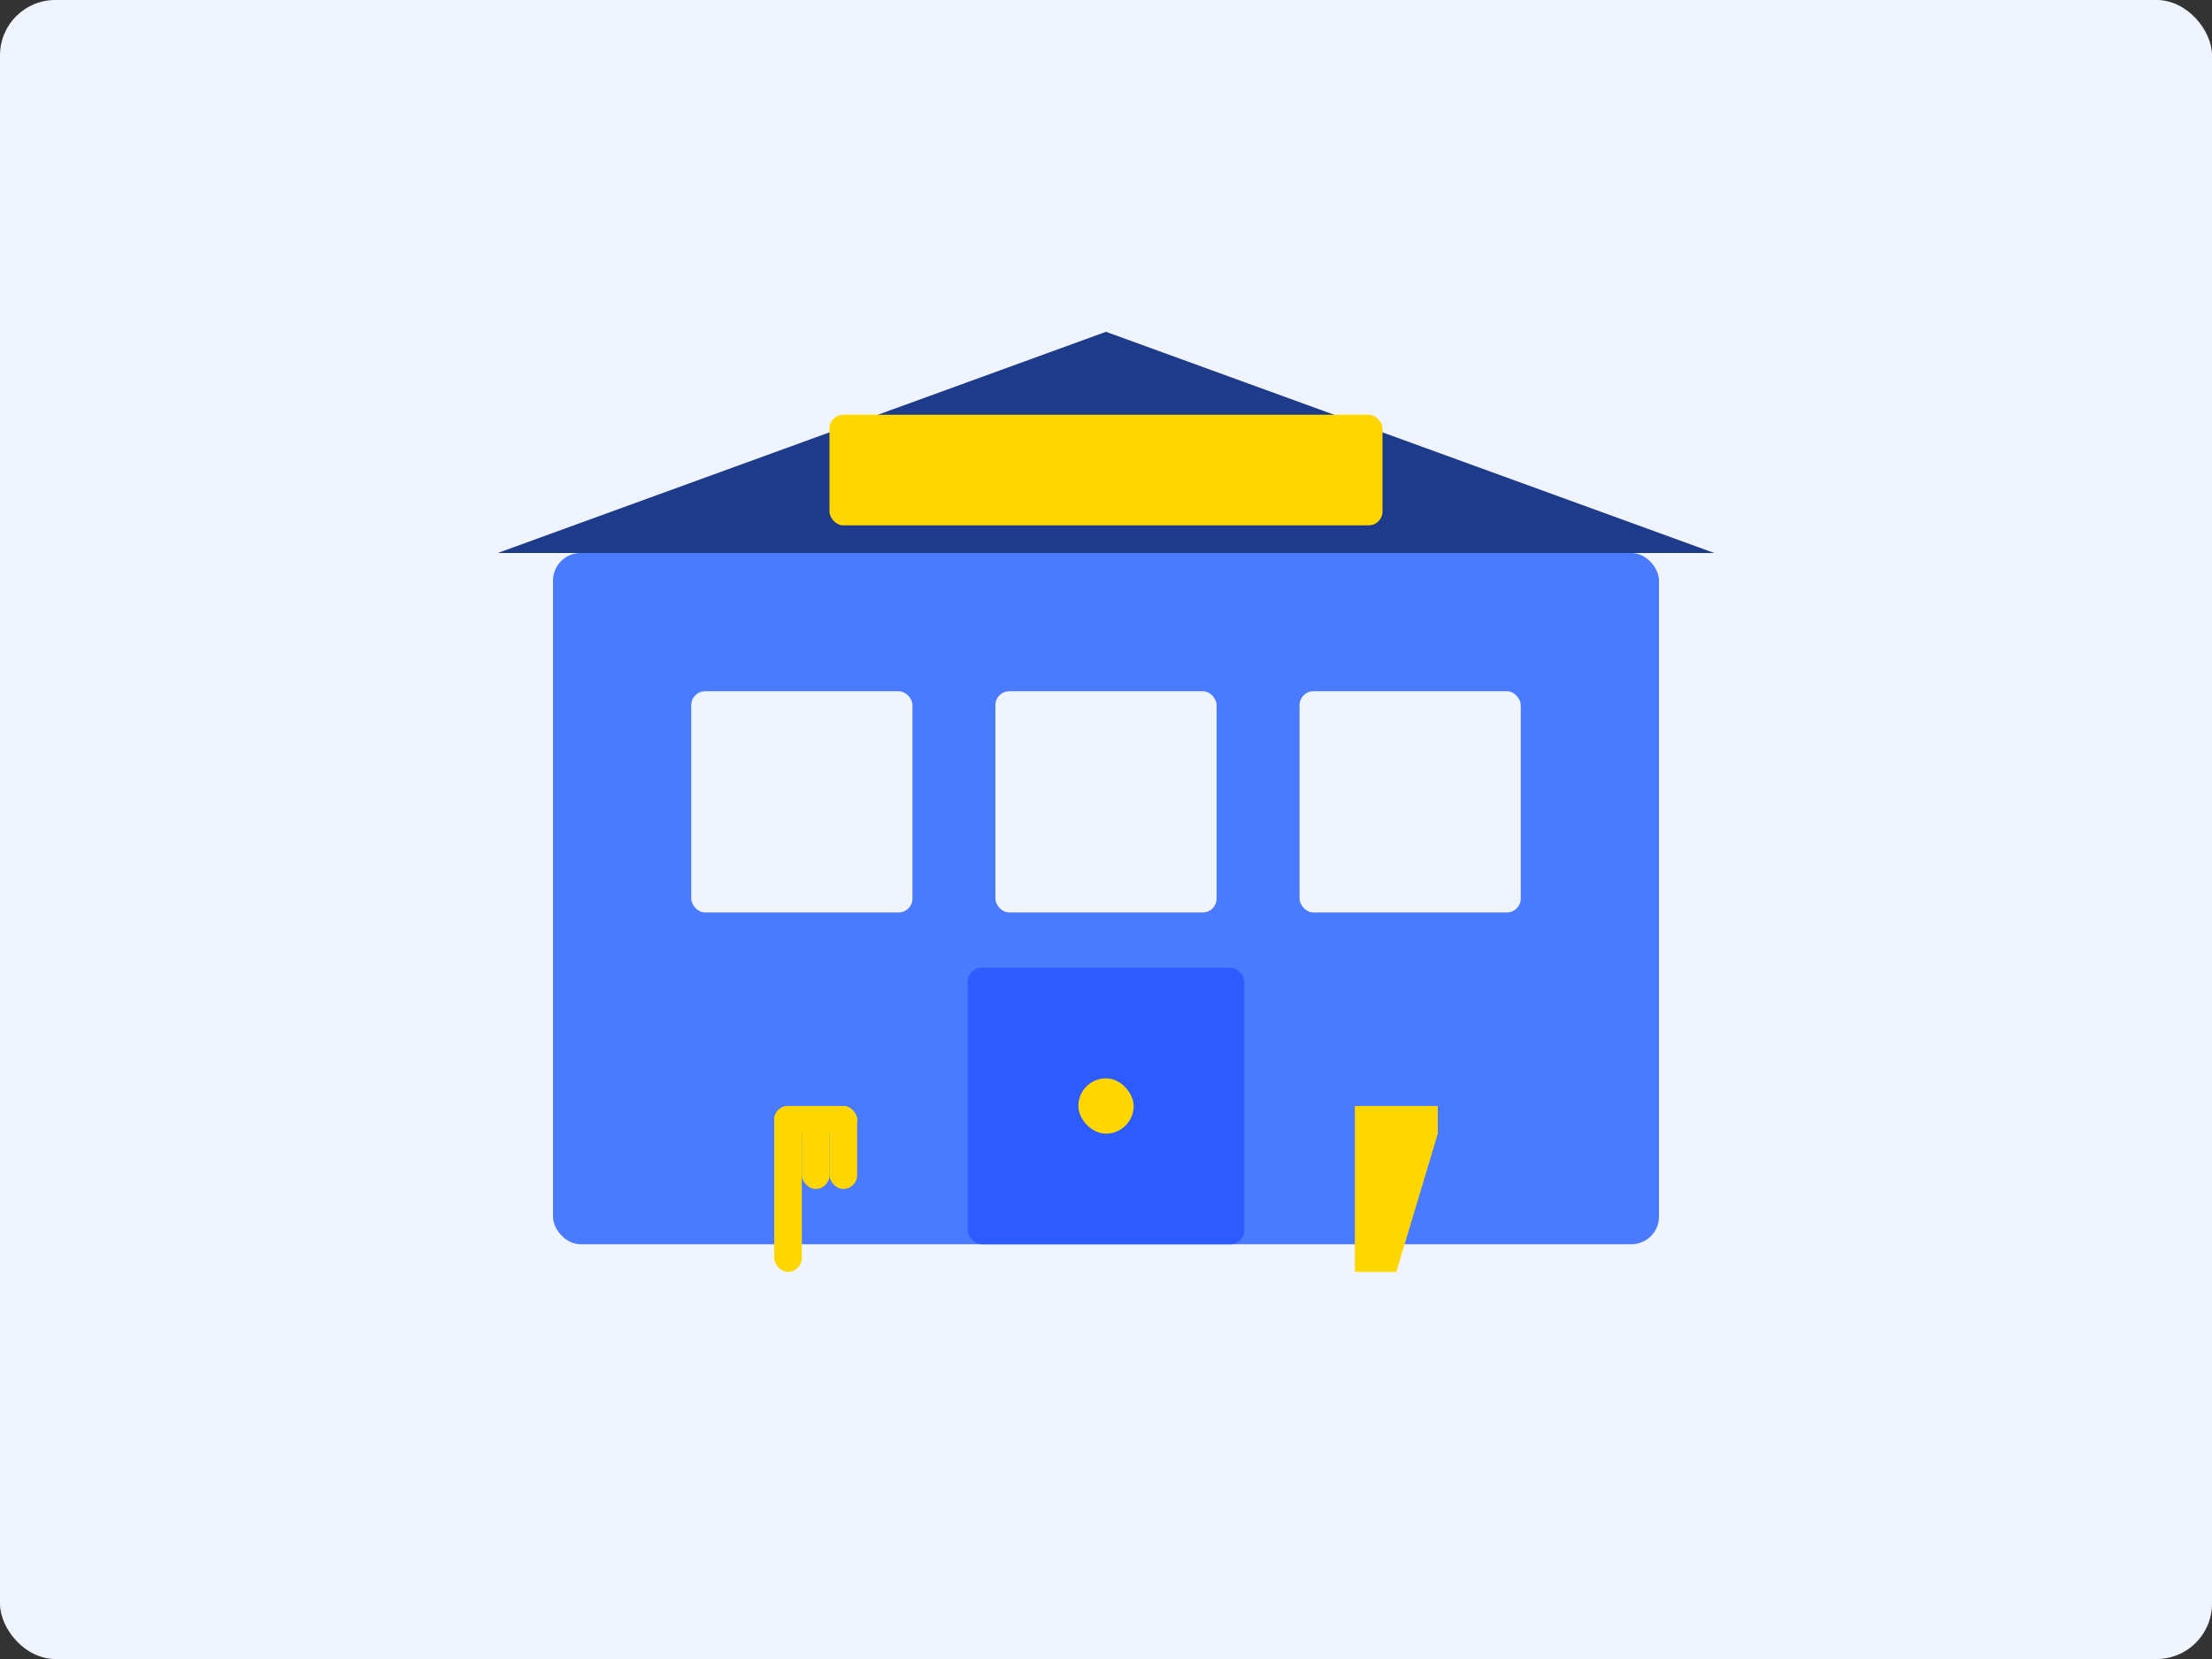 <svg xmlns="http://www.w3.org/2000/svg" width="800" height="600" viewBox="0 0 800 600">
  <rect x="0" y="0" width="800" height="600" fill="#333333" stroke="none"/>
  <style>
    .primary { fill: #4A7AFF; }
    .secondary { fill: #2E5BFF; }
    .accent { fill: #FFD700; }
    .light { fill: #F0F4FF; }
    .dark { fill: #1E3A8A; }
  </style>
  
  <!-- Background -->
  <rect width="800" height="600" rx="20" ry="20" class="light" />
  
  <!-- Restaurant building -->
  <rect x="200" y="200" width="400" height="250" rx="10" ry="10" class="primary" />
  
  <!-- Windows -->
  <rect x="250" y="250" width="80" height="80" rx="5" ry="5" class="light" />
  <rect x="360" y="250" width="80" height="80" rx="5" ry="5" class="light" />
  <rect x="470" y="250" width="80" height="80" rx="5" ry="5" class="light" />
  
  <!-- Door -->
  <rect x="350" y="350" width="100" height="100" rx="5" ry="5" class="secondary" />
  <rect x="390" y="390" width="20" height="20" rx="10" ry="10" class="accent" />
  
  <!-- Roof -->
  <polygon points="180,200 400,120 620,200" class="dark" />
  
  <!-- Sign -->
  <rect x="300" y="150" width="200" height="40" rx="5" ry="5" class="accent" />
  
  <!-- Cutlery icons -->
  <g transform="translate(280, 400)">
    <!-- Fork -->
    <rect x="0" y="0" width="10" height="60" rx="5" ry="5" class="accent" />
    <rect x="0" y="0" width="30" height="10" rx="5" ry="5" class="accent" />
    <rect x="10" y="0" width="10" height="30" rx="5" ry="5" class="accent" />
    <rect x="20" y="0" width="10" height="30" rx="5" ry="5" class="accent" />
  </g>
  
  <g transform="translate(490, 400)">
    <!-- Knife -->
    <polygon points="0,0 30,0 30,10 15,60 0,60" class="accent" />
  </g>
</svg> 
